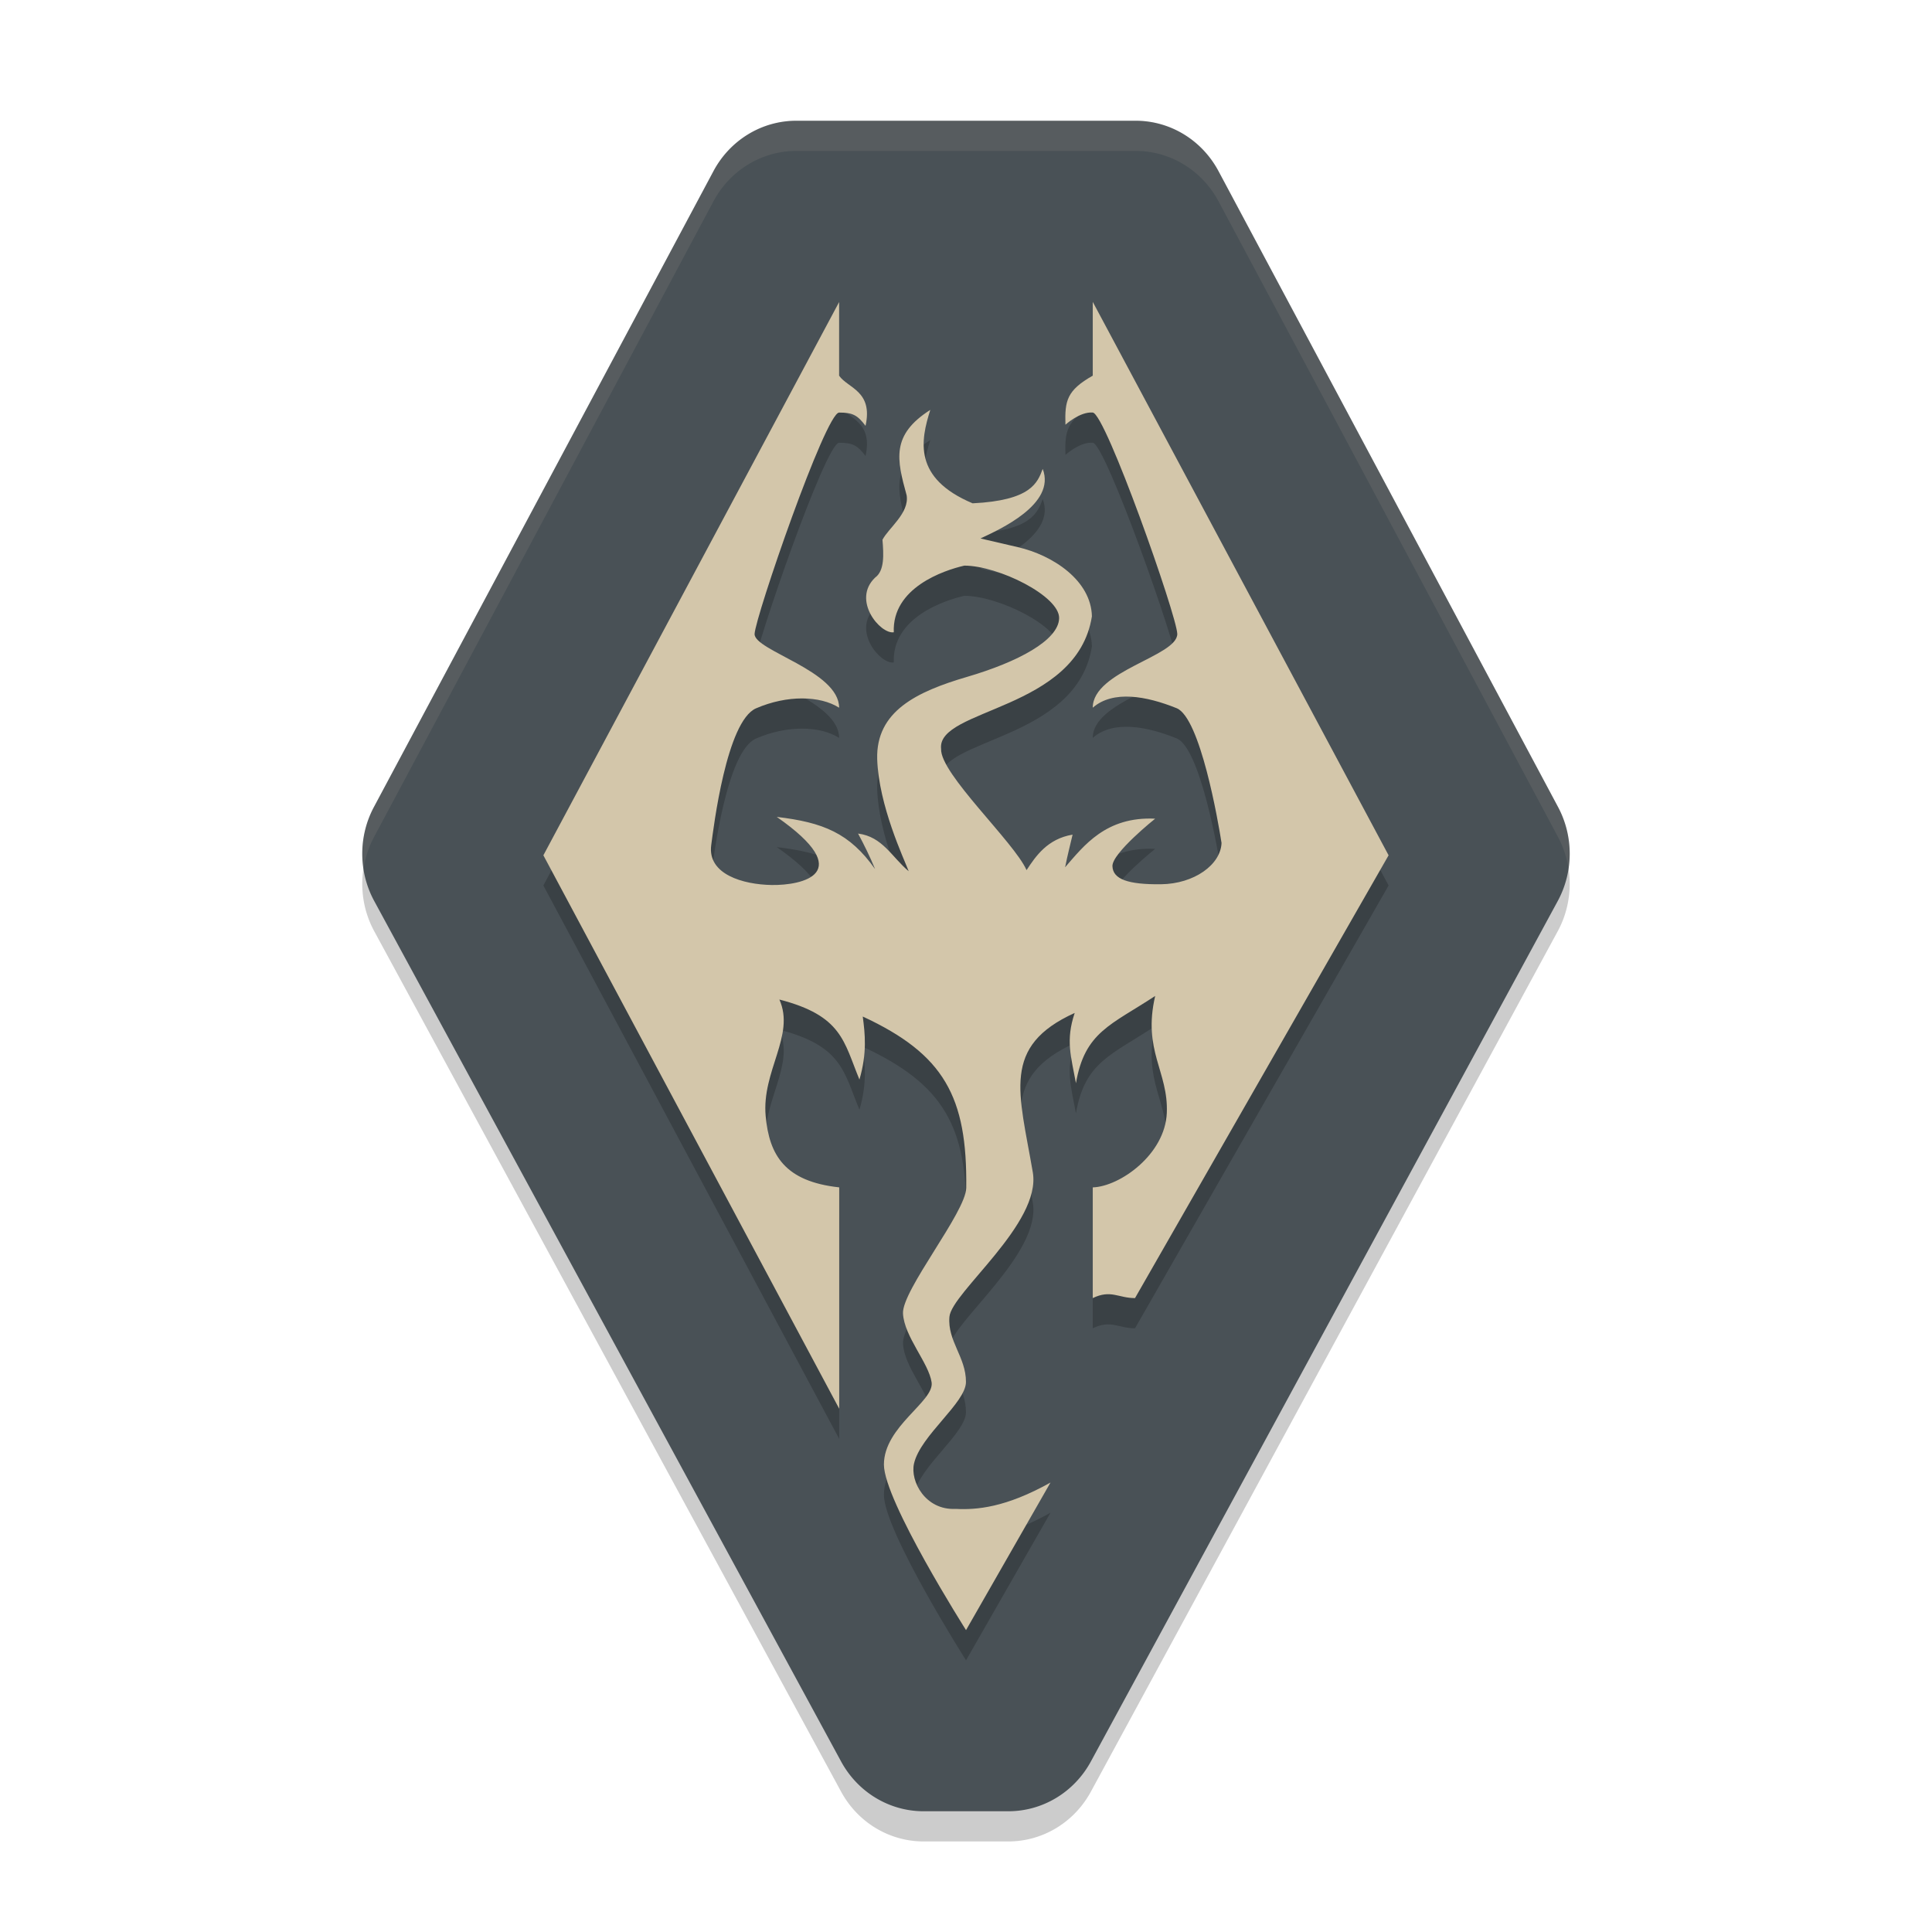 <svg xmlns="http://www.w3.org/2000/svg" width="64" height="64" version="1.1">
 <path style="opacity:0.2" d="m 26.376,5 a 3.128,3.216 0 0 0 -2.742,1.67 L 12.385,27.736 a 3.128,3.216 0 0 0 0.012,3.112 L 27.861,59.349 A 3.128,3.216 0 0 0 30.594,61 h 2.811 a 3.128,3.216 0 0 0 2.733,-1.651 L 51.602,30.848 a 3.128,3.216 0 0 0 0.012,-3.112 L 40.365,6.67 a 3.128,3.216 0 0 0 -2.742,-1.67 z"/>
 <path style="fill:#495156" d="m 26.376,4 a 3.128,3.216 0 0 0 -2.742,1.67 L 12.385,26.736 a 3.128,3.216 0 0 0 0.012,3.112 L 27.861,58.349 A 3.128,3.216 0 0 0 30.594,60 h 2.811 a 3.128,3.216 0 0 0 2.733,-1.651 L 51.602,29.848 a 3.128,3.216 0 0 0 0.012,-3.112 L 40.365,5.67 a 3.128,3.216 0 0 0 -2.742,-1.67 z"/>
 <path style="opacity:0.2" d="m 27.8,11 -9.8,18.333 9.8,18.333 v -7.333 c -1.801,-0.195 -2.317,-1.066 -2.436,-2.359 -0.138,-1.496 0.987,-2.671 0.454,-3.863 2.08,0.536 2.131,1.39 2.652,2.651 0.258,-0.881 0.185,-1.522 0.11,-2.088 2.7,1.252 3.465,2.663 3.428,5.676 -0.01,0.805 -2.137,3.394 -2.095,4.162 0.041,0.768 0.854,1.636 0.948,2.28 0.092,0.633 -1.58,1.459 -1.58,2.724 0,1.199 2.72,5.484 2.72,5.484 L 34.799,50.111 c -1.487,0.832 -2.448,0.909 -3.144,0.873 -0.997,0.05 -1.512,-0.913 -1.377,-1.502 0.213,-0.932 1.721,-2.012 1.721,-2.704 0,-0.826 -0.617,-1.354 -0.548,-2.157 0.069,-0.804 3.053,-3.09 2.762,-4.787 -0.454,-2.65 -1.05,-4.172 1.388,-5.279 -0.307,0.911 -0.12,1.441 0.041,2.328 0.291,-1.702 1.162,-1.927 2.625,-2.891 -0.423,1.818 0.442,2.503 0.385,3.875 -0.057,1.373 -1.55,2.437 -2.453,2.467 v 3.667 c 0.603,-0.29 0.847,4.28e-4 1.4,0 L 45.999,29.333 36.199,11 v 2.444 c -0.861,0.489 -0.929,0.832 -0.905,1.625 0,0 0.479,-0.439 0.905,-0.403 0.426,0.036 2.786,6.733 2.8,7.333 -1.8e-5,0.744 -2.8,1.222 -2.8,2.444 0.673,-0.587 1.775,-0.388 2.779,0.017 0.781,0.316 1.378,3.756 1.487,4.464 -0.027,0.72 -0.907,1.356 -2.006,1.368 -1.099,0.012 -1.594,-0.168 -1.608,-0.6 -0.014,-0.432 1.415,-1.572 1.415,-1.572 -1.638,-0.079 -2.371,0.908 -2.982,1.608 0.082,-0.42 0.165,-0.72 0.247,-1.08 -0.833,0.14 -1.22,0.712 -1.525,1.176 -0.414,-0.934 -2.871,-3.198 -2.831,-4.017 -0.151,-1.346 4.502,-1.261 4.996,-4.391 -0.027,-1.188 -1.291,-2.023 -2.454,-2.291 -0.934,-0.216 -1.237,-0.288 -1.237,-0.288 0.627,-0.295 2.511,-1.136 2.061,-2.304 -0.173,0.461 -0.387,1.045 -2.322,1.14 -1.979,-0.833 -1.722,-2.082 -1.402,-3.095 -1.305,0.832 -1.111,1.641 -0.783,2.831 0.093,0.588 -0.599,1.081 -0.801,1.471 0.04,0.491 0.072,1.025 -0.243,1.253 -0.783,0.746 0.173,1.883 0.618,1.812 -0.061,-1.475 1.651,-2.05 2.336,-2.208 1.127,-1.2e-5 3.155,1.008 3.141,1.74 -0.014,0.732 -1.368,1.452 -3.045,1.944 -1.677,0.492 -3.023,1.14 -2.982,2.723 0.052,1.548 0.884,3.294 1.044,3.717 -0.559,-0.469 -0.867,-1.147 -1.677,-1.248 0.193,0.359 0.392,0.759 0.563,1.176 -0.847,-1.197 -1.724,-1.546 -3.257,-1.728 2.695,1.879 0.833,2.271 -0.165,2.256 -0.952,-0.015 -2.134,-0.354 -2.006,-1.32 0.077,-0.581 0.506,-4.11 1.486,-4.533 1.033,-0.446 2.12,-0.421 2.751,-0.02 0,-1.222 -2.818,-1.891 -2.8,-2.444 0.018,-0.554 2.352,-7.333 2.8,-7.333 0.448,0 0.606,0.082 0.875,0.439 0.256,-1.158 -0.589,-1.245 -0.875,-1.661 1.6e-5,-0.288 0,-2.444 0,-2.444 z"/>
 <path style="fill:#d3c6aa" d="m 27.8,10 -9.8,18.333 9.8,18.333 v -7.333 c -1.801,-0.195 -2.317,-1.066 -2.436,-2.359 -0.138,-1.496 0.987,-2.671 0.454,-3.863 2.08,0.536 2.131,1.39 2.652,2.651 0.258,-0.881 0.185,-1.522 0.11,-2.088 2.7,1.252 3.465,2.663 3.428,5.676 -0.01,0.805 -2.137,3.394 -2.095,4.162 0.041,0.768 0.854,1.636 0.948,2.28 0.092,0.633 -1.58,1.459 -1.58,2.724 0,1.199 2.72,5.484 2.72,5.484 L 34.799,49.111 c -1.487,0.832 -2.448,0.909 -3.144,0.873 -0.997,0.05 -1.512,-0.913 -1.377,-1.502 0.213,-0.932 1.721,-2.012 1.721,-2.704 0,-0.826 -0.617,-1.354 -0.548,-2.157 0.069,-0.804 3.053,-3.09 2.762,-4.787 -0.454,-2.65 -1.05,-4.172 1.388,-5.279 -0.307,0.911 -0.12,1.441 0.041,2.328 0.291,-1.702 1.162,-1.927 2.625,-2.891 -0.423,1.818 0.442,2.503 0.385,3.875 -0.057,1.373 -1.55,2.437 -2.453,2.467 v 3.667 c 0.603,-0.29 0.847,4.28e-4 1.4,0 L 45.999,28.333 36.199,10 v 2.444 c -0.861,0.489 -0.929,0.832 -0.905,1.625 0,0 0.479,-0.439 0.905,-0.403 0.426,0.036 2.786,6.733 2.8,7.333 -1.8e-5,0.744 -2.8,1.222 -2.8,2.444 0.673,-0.587 1.775,-0.388 2.779,0.017 0.781,0.316 1.378,3.756 1.487,4.464 -0.027,0.72 -0.907,1.356 -2.006,1.368 -1.099,0.012 -1.594,-0.168 -1.608,-0.6 -0.014,-0.432 1.415,-1.572 1.415,-1.572 -1.638,-0.079 -2.371,0.908 -2.982,1.608 0.082,-0.42 0.165,-0.72 0.247,-1.08 -0.833,0.14 -1.22,0.712 -1.525,1.176 -0.414,-0.934 -2.871,-3.198 -2.831,-4.017 -0.151,-1.346 4.502,-1.261 4.996,-4.391 -0.027,-1.188 -1.291,-2.023 -2.454,-2.291 -0.934,-0.216 -1.237,-0.288 -1.237,-0.288 0.627,-0.295 2.511,-1.136 2.061,-2.304 -0.173,0.461 -0.387,1.045 -2.322,1.14 -1.979,-0.833 -1.722,-2.082 -1.402,-3.095 -1.305,0.832 -1.111,1.641 -0.783,2.831 0.093,0.588 -0.599,1.081 -0.801,1.471 0.04,0.491 0.072,1.025 -0.243,1.253 -0.783,0.746 0.173,1.883 0.618,1.812 -0.061,-1.475 1.651,-2.05 2.336,-2.208 1.127,-1.3e-5 3.155,1.008 3.141,1.74 -0.014,0.732 -1.368,1.452 -3.045,1.944 -1.677,0.492 -3.023,1.14 -2.982,2.723 0.052,1.548 0.884,3.294 1.044,3.717 -0.559,-0.469 -0.867,-1.147 -1.677,-1.248 0.193,0.359 0.392,0.759 0.563,1.176 -0.847,-1.197 -1.724,-1.546 -3.257,-1.728 2.695,1.879 0.833,2.271 -0.165,2.256 -0.952,-0.015 -2.134,-0.354 -2.006,-1.32 0.077,-0.581 0.506,-4.11 1.486,-4.533 1.033,-0.446 2.12,-0.421 2.751,-0.02 0,-1.222 -2.818,-1.891 -2.8,-2.444 0.018,-0.554 2.352,-7.333 2.8,-7.333 0.448,0 0.606,0.082 0.875,0.439 0.256,-1.158 -0.589,-1.245 -0.875,-1.661 1.6e-5,-0.288 0,-2.444 0,-2.444 z"/>
 <path style="opacity:0.1;fill:#d3c6aa" d="M 26.375 4 A 3.128 3.216 0 0 0 23.633 5.672 L 12.387 26.734 A 3.128 3.216 0 0 0 12.043 28.781 A 3.128 3.216 0 0 1 12.387 27.734 L 23.633 6.672 A 3.128 3.216 0 0 1 26.375 5 L 37.625 5 A 3.128 3.216 0 0 1 40.367 6.672 L 51.615 27.734 A 3.128 3.216 0 0 1 51.959 28.773 A 3.128 3.216 0 0 0 51.615 26.734 L 40.367 5.672 A 3.128 3.216 0 0 0 37.625 4 L 26.375 4 z"/>
</svg>
